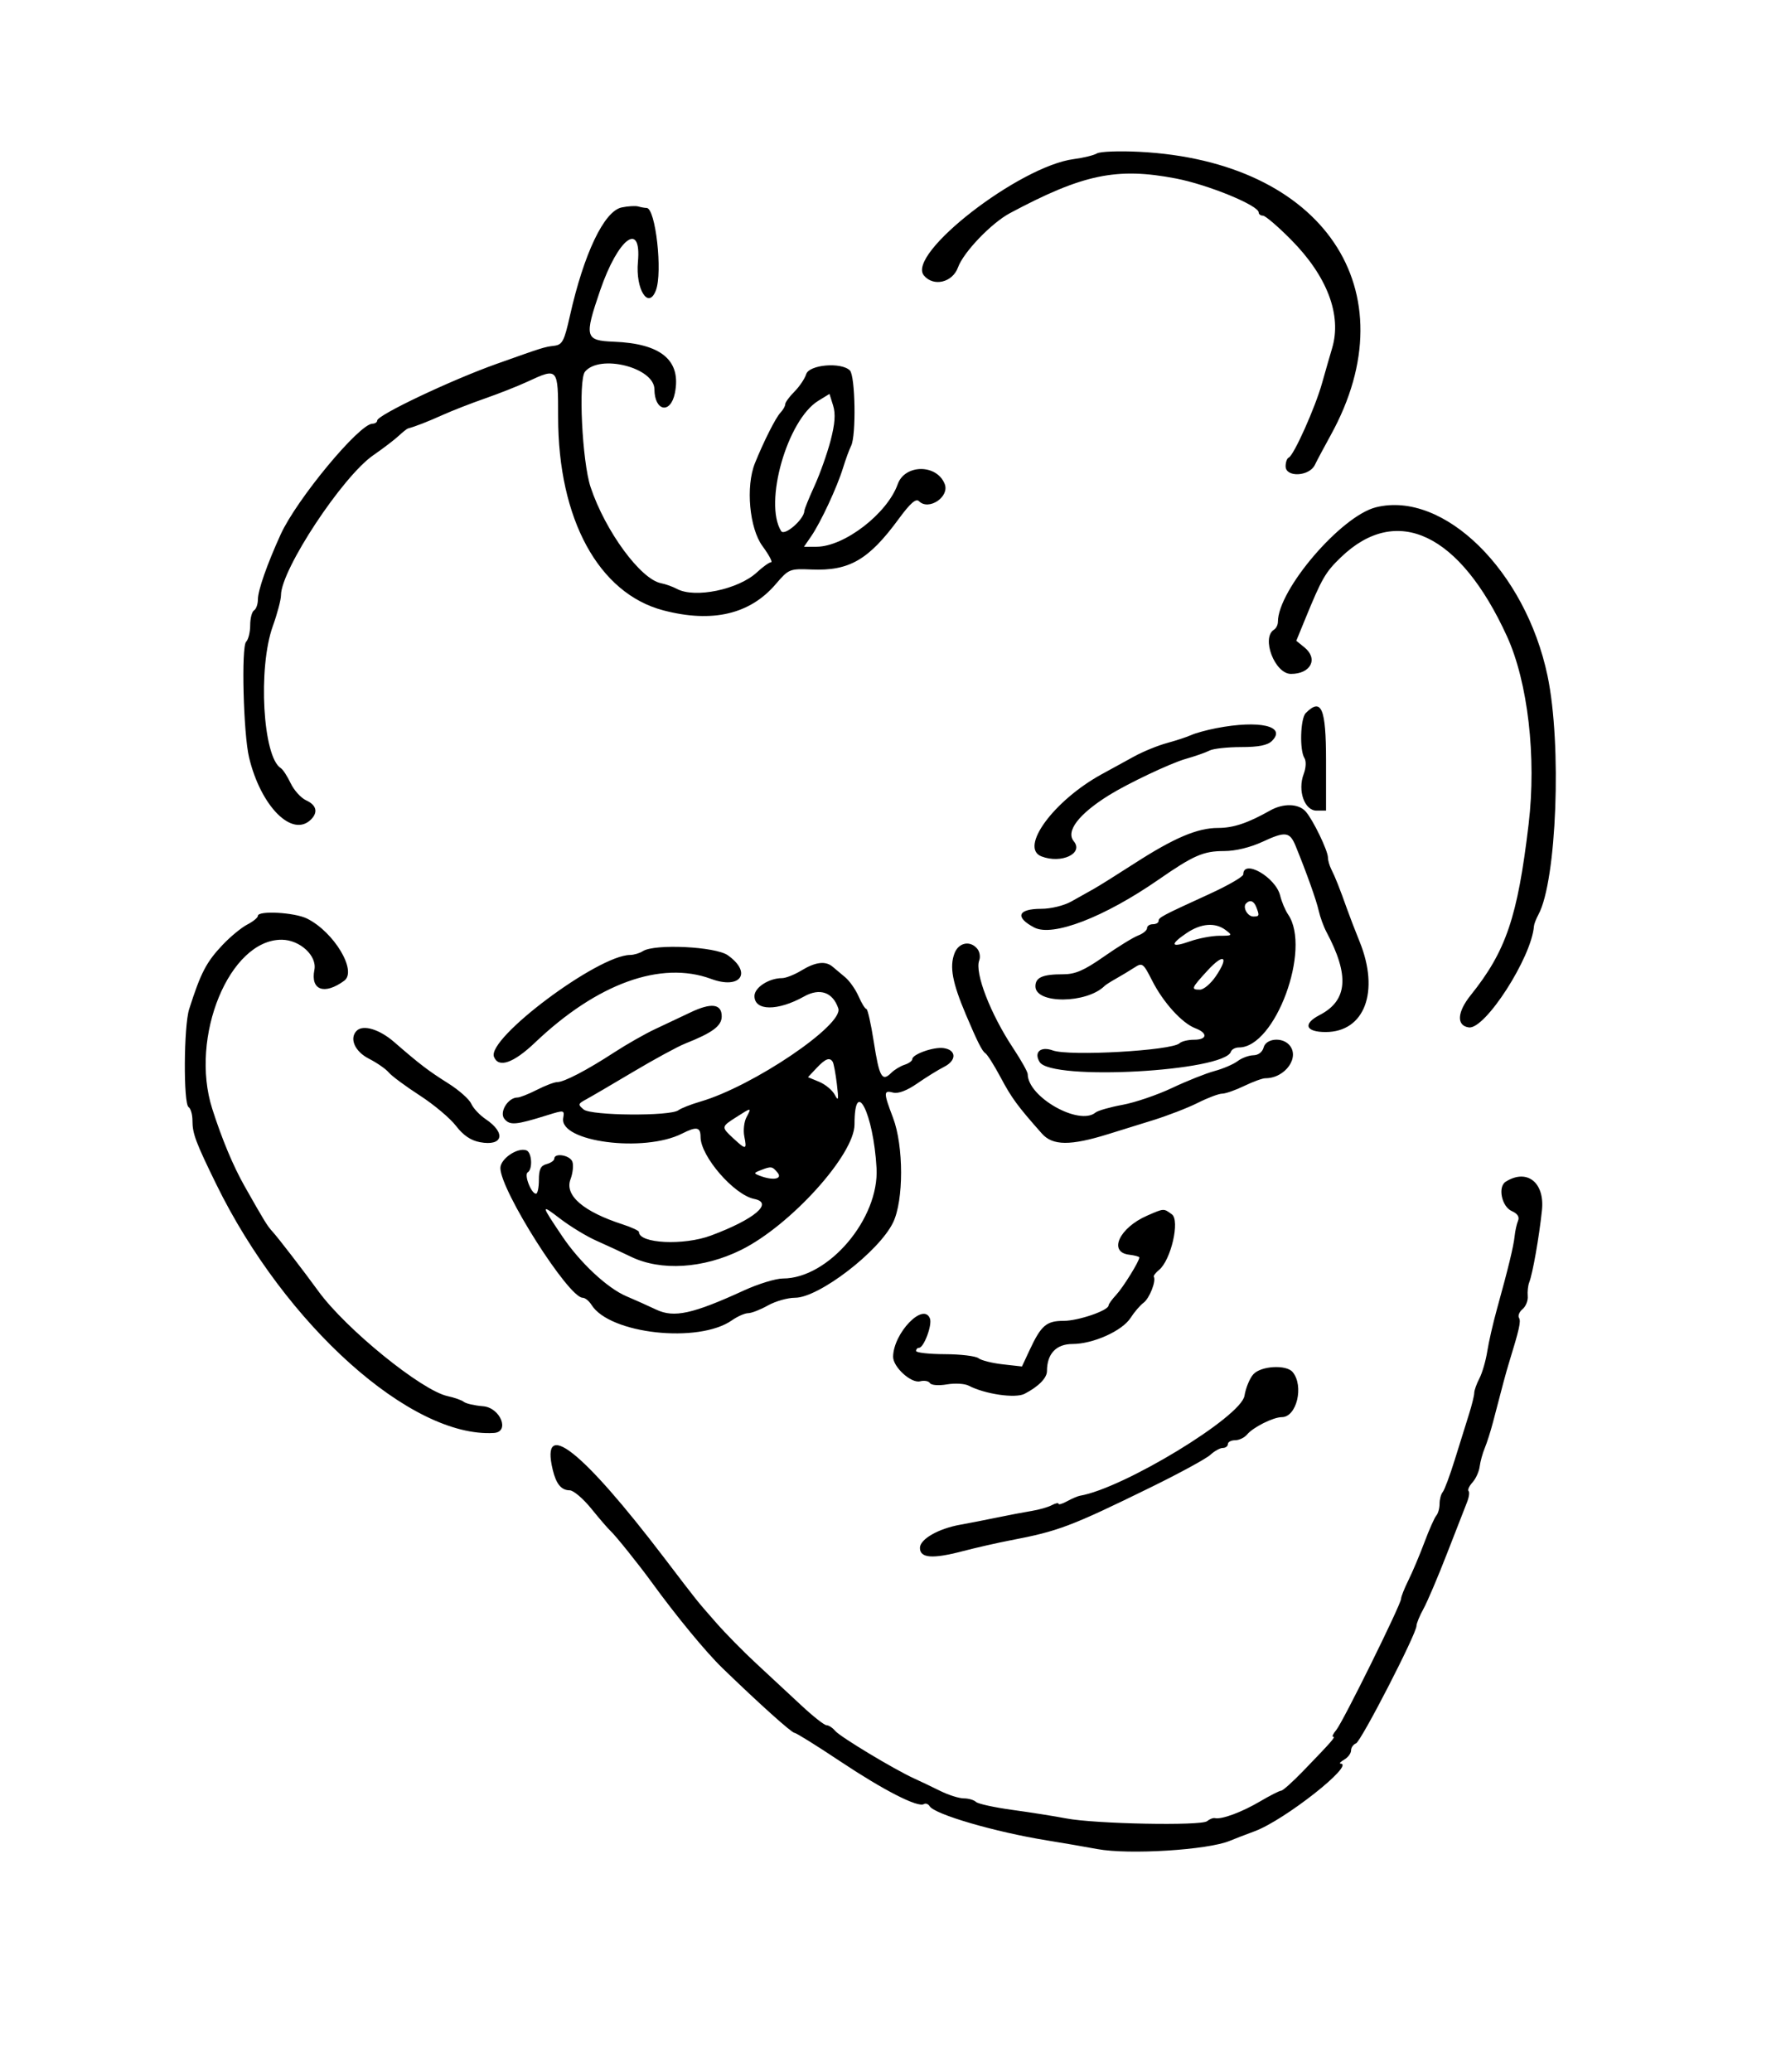 <svg id="svg" xmlns="http://www.w3.org/2000/svg" xmlns:xlink="http://www.w3.org/1999/xlink" width="400" height="463.793" viewBox="0, 0, 400,463.793"><g id="svgg"><path id="path0" d="M245.690 34.340 C 244.978 34.765,242.644 35.338,240.502 35.615 C 228.302 37.193,202.939 56.869,206.921 61.667 C 209.076 64.264,213.331 63.252,214.561 59.850 C 215.792 56.446,222.033 49.937,226.201 47.710 C 242.511 38.999,250.125 37.410,263.362 39.956 C 270.573 41.343,281.897 45.988,281.897 47.559 C 281.897 47.953,282.329 48.276,282.857 48.276 C 283.385 48.276,286.219 50.700,289.154 53.664 C 297.264 61.851,300.561 70.567,298.343 77.956 C 297.906 79.412,296.893 82.931,296.092 85.776 C 294.532 91.319,289.757 101.969,288.620 102.443 C 288.241 102.601,287.931 103.473,287.931 104.382 C 287.931 106.919,293.213 106.681,294.475 104.088 C 294.992 103.025,296.593 100.022,298.033 97.414 C 315.940 64.991,296.404 36.081,255.172 33.985 C 250.668 33.756,246.401 33.916,245.690 34.340 M139.224 46.441 C 135.301 47.264,130.779 56.732,127.643 70.690 C 126.354 76.424,125.952 77.184,124.086 77.411 C 121.887 77.678,121.638 77.756,111.207 81.464 C 101.064 85.070,84.483 92.931,84.483 94.134 C 84.483 94.516,83.998 94.838,83.405 94.851 C 80.424 94.915,66.433 111.796,62.855 119.645 C 59.807 126.332,57.759 132.185,57.759 134.204 C 57.759 135.250,57.371 136.345,56.897 136.638 C 56.422 136.931,56.034 138.428,56.034 139.965 C 56.034 141.501,55.624 143.170,55.121 143.672 C 54.011 144.782,54.507 164.243,55.782 169.564 C 58.411 180.547,65.482 187.622,69.655 183.448 C 71.280 181.823,70.876 180.220,68.576 179.172 C 67.414 178.643,65.851 176.922,65.105 175.348 C 64.358 173.775,63.364 172.250,62.895 171.960 C 58.861 169.467,57.736 149.529,61.101 140.167 C 62.108 137.366,62.931 134.252,62.931 133.245 C 62.931 127.534,76.699 106.667,83.613 101.901 C 85.787 100.402,88.326 98.467,89.256 97.600 C 90.187 96.733,91.142 95.974,91.379 95.913 C 92.953 95.505,95.791 94.401,99.138 92.895 C 101.272 91.934,105.539 90.271,108.621 89.199 C 111.703 88.127,115.970 86.442,118.103 85.455 C 124.992 82.265,125.000 82.274,125.000 93.325 C 125.000 116.216,134.075 132.863,148.617 136.651 C 159.521 139.491,167.958 137.518,173.726 130.778 C 176.649 127.364,176.830 127.290,181.785 127.492 C 190.225 127.837,194.557 125.323,201.262 116.191 C 203.885 112.619,205.142 111.521,205.826 112.205 C 207.992 114.371,212.692 111.247,211.589 108.374 C 209.858 103.863,202.659 103.872,201.058 108.387 C 198.732 114.946,189.138 122.354,182.915 122.395 L 180.055 122.414 181.682 120.043 C 183.822 116.923,187.482 109.066,188.809 104.741 C 189.391 102.845,190.207 100.619,190.623 99.796 C 191.779 97.509,191.558 84.144,190.345 82.931 C 188.424 81.011,181.238 81.622,180.558 83.763 C 180.232 84.790,179.042 86.553,177.914 87.682 C 176.785 88.810,175.862 90.076,175.862 90.495 C 175.862 90.914,175.375 91.769,174.780 92.395 C 173.725 93.505,171.032 98.843,169.074 103.704 C 166.981 108.903,167.834 118.259,170.764 122.244 C 172.228 124.234,173.097 125.862,172.695 125.862 C 172.294 125.862,170.867 126.881,169.524 128.125 C 165.374 131.974,155.637 133.991,151.612 131.836 C 150.664 131.329,149.062 130.755,148.052 130.560 C 143.472 129.678,135.554 118.885,132.274 109.052 C 130.376 103.363,129.489 85.052,131.022 83.204 C 134.345 79.201,146.534 82.286,146.565 87.137 C 146.596 92.109,150.196 92.771,151.154 87.981 C 152.610 80.698,148.114 76.916,137.500 76.497 C 131.018 76.241,130.819 75.506,134.405 65.030 C 138.415 53.318,143.718 49.315,142.872 58.639 C 142.316 64.775,145.216 69.378,146.891 65.016 C 148.447 60.958,146.827 46.552,144.814 46.552 C 144.425 46.552,143.590 46.405,142.958 46.225 C 142.327 46.046,140.647 46.143,139.224 46.441 M186.011 98.663 C 185.249 101.569,183.624 106.138,182.399 108.815 C 181.174 111.492,180.160 113.998,180.145 114.384 C 180.071 116.284,175.689 120.081,174.947 118.889 C 171.011 112.574,176.310 93.997,183.265 89.724 L 185.776 88.182 186.587 90.780 C 187.168 92.643,187.005 94.875,186.011 98.663 M308.190 113.556 C 300.386 115.479,286.207 132.019,286.207 139.199 C 286.207 139.868,285.819 140.655,285.345 140.948 C 282.408 142.763,285.503 150.862,289.133 150.862 C 293.581 150.862,295.297 147.475,292.144 144.922 L 290.322 143.447 292.247 138.749 C 296.071 129.417,296.814 128.129,300.319 124.753 C 312.831 112.703,326.974 119.423,337.496 142.419 C 342.194 152.685,344.137 169.501,342.358 184.483 C 339.883 205.316,337.312 212.903,329.375 222.796 C 326.335 226.586,326.161 229.599,328.959 229.999 C 332.606 230.520,343.027 214.326,343.550 207.328 C 343.585 206.853,344.036 205.690,344.551 204.741 C 348.648 197.203,349.814 166.651,346.591 151.293 C 341.658 127.787,323.370 109.815,308.190 113.556 M292.447 159.622 C 291.236 160.833,291.024 167.932,292.146 169.702 C 292.572 170.375,292.502 171.887,291.980 173.269 C 290.578 176.983,292.153 181.466,294.860 181.466 L 296.983 181.466 296.983 170.259 C 296.983 158.521,295.956 156.113,292.447 159.622 M272.414 163.007 C 270.280 163.420,267.759 164.110,266.810 164.542 C 265.862 164.974,263.417 165.780,261.378 166.332 C 259.338 166.885,256.041 168.228,254.050 169.317 C 252.060 170.406,248.754 172.217,246.705 173.342 C 235.965 179.235,228.241 189.792,233.260 191.718 C 237.703 193.423,242.755 191.059,240.493 188.333 C 238.639 186.098,241.586 182.238,248.368 178.017 C 252.628 175.367,262.160 170.855,265.517 169.900 C 267.651 169.294,270.070 168.447,270.893 168.019 C 271.717 167.592,274.890 167.241,277.944 167.241 C 281.894 167.241,283.897 166.842,284.882 165.857 C 288.191 162.548,282.052 161.145,272.414 163.007 M284.483 181.432 C 279.433 184.276,276.238 185.345,272.784 185.345 C 268.169 185.345,262.936 187.572,253.993 193.342 C 250.137 195.830,246.057 198.382,244.925 199.013 C 243.793 199.645,241.551 200.902,239.942 201.805 C 238.294 202.731,235.356 203.448,233.214 203.448 C 227.941 203.448,227.232 205.318,231.628 207.632 C 235.745 209.799,247.309 205.346,259.483 196.907 C 267.331 191.467,269.515 190.517,274.185 190.517 C 276.699 190.517,280.014 189.713,282.781 188.431 C 287.928 186.046,288.872 186.176,290.206 189.453 C 292.688 195.546,294.818 201.527,295.345 203.879 C 295.663 205.302,296.441 207.435,297.073 208.621 C 302.279 218.387,301.824 223.983,295.562 227.221 C 291.736 229.200,292.377 231.034,296.893 231.034 C 305.634 231.034,309.040 221.960,304.497 210.776 C 303.534 208.405,302.264 205.108,301.675 203.448 C 300.079 198.952,299.025 196.294,298.175 194.624 C 297.756 193.800,297.414 192.613,297.414 191.984 C 297.414 190.442,294.089 183.555,292.440 181.681 C 290.848 179.873,287.441 179.766,284.483 181.432 M278.448 195.746 C 278.448 196.250,275.054 198.216,270.905 200.114 C 260.103 205.056,259.483 205.385,259.483 206.180 C 259.483 206.574,258.901 206.897,258.190 206.897 C 257.478 206.897,256.897 207.294,256.897 207.780 C 256.897 208.266,255.998 209.005,254.899 209.423 C 253.800 209.841,250.352 211.965,247.236 214.143 C 242.782 217.256,240.827 218.103,238.097 218.103 C 233.500 218.103,231.897 218.802,231.897 220.803 C 231.897 224.785,243.403 224.701,247.414 220.690 C 247.651 220.453,248.815 219.714,250.000 219.049 C 251.185 218.384,253.006 217.287,254.046 216.611 C 255.847 215.441,256.038 215.581,258.051 219.545 C 260.528 224.424,264.733 229.055,267.716 230.189 C 270.565 231.272,270.390 232.759,267.414 232.759 C 266.086 232.759,264.631 233.111,264.181 233.541 C 262.446 235.199,239.488 236.499,235.776 235.149 C 233.057 234.160,231.481 235.565,232.851 237.758 C 235.491 241.986,274.211 239.867,275.696 235.413 C 275.866 234.901,276.679 234.483,277.503 234.483 C 285.611 234.483,293.759 212.411,288.491 204.718 C 287.850 203.782,287.048 201.876,286.709 200.482 C 285.709 196.377,278.448 192.214,278.448 195.746 M281.373 203.088 C 282.107 205.000,282.051 205.172,280.696 205.172 C 279.395 205.172,278.243 203.078,279.082 202.239 C 279.969 201.353,280.830 201.672,281.373 203.088 M57.759 205.027 C 57.759 205.421,56.692 206.294,55.388 206.966 C 54.084 207.639,51.616 209.667,49.904 211.472 C 46.209 215.367,44.969 217.742,42.361 225.923 C 41.147 229.731,41.052 247.110,42.241 247.845 C 42.716 248.138,43.103 249.500,43.103 250.872 C 43.103 253.767,43.822 255.686,48.423 265.086 C 63.880 296.660,92.081 321.916,110.615 320.785 C 114.264 320.562,112.066 315.121,108.201 314.806 C 106.310 314.653,104.370 314.212,103.890 313.828 C 103.410 313.444,101.775 312.865,100.257 312.540 C 94.446 311.298,77.473 297.528,71.311 289.056 C 67.948 284.433,62.247 277.029,61.061 275.745 C 59.872 274.457,59.267 273.474,54.764 265.517 C 52.214 261.010,49.700 254.993,47.535 248.215 C 42.397 232.127,51.412 210.259,63.135 210.372 C 67.188 210.411,71.041 213.977,70.414 217.110 C 69.504 221.659,72.642 222.805,77.092 219.550 C 80.049 217.387,74.829 208.658,68.773 205.637 C 65.987 204.247,57.759 203.791,57.759 205.027 M274.518 208.217 C 276.090 209.406,276.006 209.483,273.118 209.483 C 271.427 209.483,268.444 210.047,266.488 210.738 C 262.227 212.241,261.919 211.475,265.744 208.890 C 269.008 206.684,272.170 206.441,274.518 208.217 M213.772 213.418 C 212.628 216.425,213.290 219.972,216.335 227.155 C 218.911 233.234,219.968 235.330,220.678 235.769 C 221.120 236.042,222.665 238.486,224.112 241.200 C 226.579 245.828,227.889 247.611,233.344 253.762 C 235.772 256.500,239.736 256.526,248.276 253.862 C 250.409 253.196,254.871 251.811,258.190 250.784 C 261.509 249.757,266.054 247.996,268.290 246.872 C 270.527 245.748,272.970 244.828,273.720 244.828 C 274.470 244.828,276.689 244.052,278.652 243.103 C 280.615 242.155,282.749 241.379,283.394 241.379 C 287.935 241.379,291.309 236.482,288.621 233.793 C 286.939 232.111,283.519 232.531,283.008 234.483 C 282.739 235.514,281.818 236.218,280.718 236.234 C 279.707 236.249,278.115 236.839,277.182 237.545 C 276.248 238.251,273.921 239.249,272.009 239.764 C 270.098 240.278,265.819 241.983,262.500 243.551 C 259.181 245.120,254.182 246.821,251.390 247.332 C 248.599 247.843,245.882 248.621,245.352 249.060 C 241.692 252.098,230.172 245.573,230.172 240.461 C 230.172 239.966,228.707 237.351,226.916 234.651 C 221.810 226.952,218.254 217.752,219.315 214.987 C 219.613 214.210,219.415 213.042,218.875 212.391 C 217.282 210.471,214.694 210.992,213.772 213.418 M143.966 212.931 C 143.254 213.391,141.969 213.773,141.109 213.780 C 133.893 213.841,109.039 232.421,110.629 236.566 C 111.625 239.163,114.988 238.003,119.828 233.394 C 133.726 220.162,148.029 214.990,159.256 219.137 C 165.841 221.570,168.534 217.782,163.013 213.852 C 160.264 211.894,146.593 211.233,143.966 212.931 M272.283 218.567 C 271.170 220.202,269.580 221.543,268.750 221.546 C 266.667 221.554,266.795 221.233,270.465 217.242 C 274.138 213.247,275.320 214.108,272.283 218.567 M179.505 217.245 C 177.953 218.191,175.993 218.966,175.151 218.966 C 172.217 218.966,168.979 221.063,168.972 222.968 C 168.960 226.333,174.172 226.378,180.103 223.064 C 183.622 221.098,186.540 222.121,187.749 225.746 C 188.975 229.425,168.625 243.176,156.897 246.594 C 154.763 247.216,152.530 248.092,151.935 248.541 C 150.124 249.906,132.402 249.768,130.723 248.375 C 129.397 247.274,129.437 247.097,131.236 246.127 C 132.311 245.547,137.069 242.765,141.810 239.944 C 146.552 237.123,151.789 234.277,153.448 233.619 C 159.593 231.184,161.638 229.662,161.638 227.524 C 161.638 224.707,159.299 224.412,154.639 226.641 C 152.562 227.635,149.019 229.307,146.767 230.358 C 144.515 231.408,140.375 233.762,137.566 235.589 C 131.380 239.613,126.331 242.241,124.786 242.241 C 124.156 242.241,122.119 243.017,120.259 243.966 C 118.399 244.914,116.437 245.690,115.900 245.690 C 113.764 245.690,111.747 249.005,112.979 250.489 C 114.203 251.963,115.515 251.851,122.494 249.674 C 126.380 248.463,126.448 248.474,126.137 250.297 C 125.232 255.616,144.225 258.091,152.759 253.766 C 156.004 252.121,156.896 252.285,156.900 254.526 C 156.907 258.854,164.394 267.491,168.924 268.397 C 173.332 269.279,168.981 272.958,159.235 276.589 C 153.094 278.877,143.103 278.383,143.103 275.790 C 143.103 275.507,141.455 274.742,139.440 274.088 C 130.625 271.231,126.415 267.596,127.768 264.010 C 128.297 262.608,128.485 260.822,128.185 260.041 C 127.626 258.583,124.138 258.015,124.138 259.382 C 124.138 259.801,123.362 260.347,122.414 260.595 C 121.093 260.940,120.690 261.770,120.690 264.143 C 120.690 265.847,120.399 267.238,120.043 267.235 C 118.978 267.224,117.329 262.978,118.185 262.450 C 119.353 261.728,119.126 257.960,117.888 257.518 C 115.893 256.806,112.069 259.412,112.069 261.484 C 112.069 266.472,127.328 290.517,130.494 290.517 C 131.037 290.517,131.931 291.237,132.480 292.116 C 136.544 298.623,156.440 300.807,163.926 295.567 C 165.185 294.686,166.822 293.966,167.564 293.966 C 168.306 293.966,170.294 293.190,171.983 292.241 C 173.671 291.293,176.408 290.517,178.064 290.517 C 183.386 290.517,196.874 280.165,200.020 273.666 C 202.417 268.715,202.406 256.538,200.000 250.206 C 197.847 244.544,197.852 244.016,200.047 244.590 C 201.171 244.884,203.137 244.137,205.434 242.542 C 207.424 241.161,210.133 239.485,211.454 238.818 C 214.292 237.386,214.223 235.039,211.332 234.628 C 209.111 234.312,204.310 236.013,204.310 237.115 C 204.310 237.500,203.537 238.060,202.591 238.360 C 201.646 238.661,200.291 239.487,199.581 240.198 C 197.547 242.231,196.921 241.108,195.696 233.228 C 195.065 229.177,194.319 225.862,194.037 225.862 C 193.755 225.862,192.974 224.601,192.301 223.060 C 191.629 221.519,190.273 219.587,189.289 218.766 C 188.305 217.945,187.031 216.878,186.459 216.395 C 184.881 215.065,182.629 215.340,179.505 217.245 M79.885 230.747 C 78.182 232.450,79.460 235.386,82.601 236.988 C 84.411 237.912,86.419 239.303,87.064 240.080 C 87.709 240.858,90.833 243.173,94.006 245.226 C 97.179 247.278,100.833 250.345,102.127 252.042 C 103.728 254.141,105.437 255.306,107.477 255.688 C 112.649 256.659,113.401 253.643,108.764 250.527 C 107.431 249.631,105.980 248.081,105.541 247.082 C 105.101 246.083,102.802 244.043,100.431 242.548 C 95.884 239.683,94.017 238.258,88.258 233.257 C 84.980 230.412,81.318 229.314,79.885 230.747 M186.503 237.716 C 186.722 238.071,187.138 240.302,187.427 242.672 C 187.859 246.205,187.777 246.644,186.976 245.104 C 186.438 244.071,184.865 242.757,183.479 242.183 L 180.960 241.139 182.871 239.104 C 184.860 236.987,185.827 236.617,186.503 237.716 M196.313 261.487 C 196.940 272.795,185.560 286.207,175.338 286.207 C 173.754 286.207,169.829 287.411,166.616 288.883 C 155.123 294.149,150.964 295.059,146.983 293.179 C 145.086 292.283,142.076 290.934,140.293 290.181 C 136.019 288.377,129.851 282.610,125.899 276.725 C 121.078 269.546,121.070 269.471,125.498 272.851 C 127.767 274.583,131.396 276.785,133.562 277.743 C 135.728 278.702,139.220 280.319,141.322 281.338 C 148.010 284.579,157.519 283.991,165.969 279.815 C 177.024 274.351,191.379 258.483,191.379 251.727 C 191.379 240.817,195.634 249.234,196.313 261.487 M167.185 250.105 C 166.647 251.112,166.429 253.051,166.702 254.416 C 167.303 257.423,167.080 257.463,164.269 254.858 C 161.497 252.290,161.501 252.257,164.871 250.099 C 168.350 247.871,168.381 247.871,167.185 250.105 M174.138 262.500 C 175.336 263.944,173.122 264.342,170.177 263.211 C 168.770 262.671,168.780 262.583,170.322 261.979 C 172.720 261.039,172.952 261.071,174.138 262.500 M337.215 264.546 C 335.404 265.695,336.330 270.124,338.589 271.115 C 339.864 271.674,340.350 272.421,339.991 273.270 C 339.689 273.984,339.343 275.539,339.222 276.724 C 338.989 279.005,337.799 283.910,335.248 293.103 C 334.393 296.185,333.422 300.430,333.090 302.535 C 332.757 304.641,331.968 307.356,331.334 308.570 C 330.701 309.783,330.181 311.247,330.178 311.823 C 330.175 312.399,329.648 314.533,329.008 316.565 C 328.367 318.596,326.940 323.168,325.835 326.724 C 324.731 330.280,323.509 333.558,323.121 334.009 C 322.732 334.459,322.414 335.642,322.414 336.638 C 322.414 337.634,322.086 338.817,321.686 339.267 C 321.286 339.718,320.087 342.414,319.023 345.259 C 317.958 348.103,316.346 351.922,315.440 353.745 C 314.534 355.568,313.793 357.438,313.793 357.900 C 313.793 359.132,300.757 385.512,299.272 387.284 C 298.577 388.114,298.263 388.793,298.573 388.793 C 299.185 388.793,298.347 389.751,291.866 396.459 C 289.527 398.881,287.313 400.862,286.947 400.862 C 286.582 400.862,284.421 401.960,282.144 403.302 C 278.105 405.684,273.587 407.352,272.108 407.008 C 271.702 406.913,270.908 407.220,270.342 407.689 C 269.035 408.774,245.232 408.310,238.793 407.074 C 236.185 406.574,230.754 405.714,226.724 405.164 C 222.694 404.614,219.028 403.809,218.578 403.375 C 218.127 402.941,216.903 402.586,215.857 402.586 C 214.812 402.586,212.465 401.849,210.642 400.948 C 208.819 400.047,206.164 398.780,204.741 398.133 C 200.259 396.093,188.141 388.792,187.046 387.472 C 186.468 386.776,185.593 386.207,185.102 386.207 C 184.610 386.207,182.030 384.170,179.369 381.681 C 176.708 379.192,172.212 375.015,169.378 372.399 C 166.543 369.783,162.478 365.649,160.345 363.214 C 155.882 358.119,156.459 358.840,148.732 348.707 C 130.398 324.666,120.968 317.223,123.791 329.022 C 124.554 332.210,125.718 333.621,127.588 333.621 C 128.421 333.621,130.595 335.463,132.420 337.716 C 134.244 339.968,136.166 342.198,136.692 342.672 C 137.791 343.665,143.062 350.226,145.908 354.144 C 151.459 361.787,158.096 369.838,161.794 373.416 C 170.116 381.467,177.317 387.931,177.964 387.931 C 178.328 387.931,182.958 390.816,188.253 394.343 C 197.958 400.805,205.577 404.695,206.915 403.868 C 207.313 403.622,207.898 403.838,208.214 404.349 C 209.344 406.179,222.912 410.128,234.483 411.995 C 238.039 412.569,243.110 413.441,245.753 413.933 C 252.813 415.246,270.530 414.146,275.431 412.090 C 276.379 411.693,278.901 410.720,281.034 409.929 C 287.719 407.450,303.595 394.936,300.226 394.801 C 299.865 394.787,300.248 394.380,301.078 393.896 C 301.907 393.413,302.586 392.497,302.586 391.860 C 302.586 391.223,303.085 390.510,303.694 390.277 C 304.834 389.839,317.241 365.749,317.241 363.974 C 317.241 363.429,317.945 361.711,318.805 360.156 C 319.666 358.600,322.026 353.060,324.051 347.845 C 326.075 342.629,328.101 337.439,328.553 336.311 C 329.005 335.183,329.166 334.051,328.910 333.795 C 328.654 333.539,329.049 332.661,329.788 331.845 C 330.527 331.028,331.247 329.445,331.388 328.326 C 331.529 327.208,332.048 325.323,332.542 324.138 C 333.037 322.953,333.869 320.334,334.393 318.319 C 336.564 309.964,337.303 307.218,337.931 305.172 C 340.299 297.464,340.676 295.781,340.203 295.017 C 339.912 294.546,340.271 293.665,341.001 293.060 C 341.731 292.454,342.251 291.149,342.156 290.160 C 342.062 289.171,342.214 287.780,342.493 287.069 C 343.267 285.102,344.708 276.931,345.342 270.925 C 345.999 264.697,341.968 261.533,337.215 264.546 M256.921 272.134 C 250.678 274.852,248.153 280.314,252.879 280.876 C 254.140 281.026,255.172 281.305,255.172 281.497 C 255.172 282.337,251.540 288.200,249.986 289.869 C 249.045 290.878,248.276 291.945,248.276 292.238 C 248.276 293.367,241.499 295.690,238.206 295.690 C 234.344 295.690,233.168 296.707,230.560 302.305 L 228.884 305.903 224.571 305.419 C 222.199 305.153,219.755 304.538,219.140 304.052 C 218.524 303.566,215.130 303.159,211.597 303.148 C 208.063 303.136,205.172 302.811,205.172 302.425 C 205.172 302.040,205.466 301.724,205.824 301.724 C 206.905 301.724,208.824 296.600,208.276 295.174 C 206.840 291.431,200.108 298.390,200.024 303.703 C 199.988 306.015,204.082 309.744,206.082 309.220 C 207.003 308.980,207.991 309.161,208.277 309.625 C 208.570 310.098,210.230 310.225,212.071 309.913 C 213.872 309.609,216.062 309.734,216.940 310.192 C 220.594 312.097,227.399 313.091,229.464 312.022 C 232.589 310.404,234.483 308.484,234.483 306.935 C 234.483 303.063,236.541 300.876,240.192 300.869 C 244.845 300.860,251.359 297.927,253.227 294.999 C 254.043 293.719,255.353 292.197,256.137 291.615 C 257.440 290.647,258.970 286.764,258.421 285.817 C 258.294 285.598,258.810 284.917,259.568 284.304 C 262.241 282.143,264.315 273.203,262.459 271.846 C 260.592 270.481,260.733 270.473,256.921 272.134 M280.700 307.652 C 279.895 308.541,279.003 310.706,278.718 312.462 C 277.951 317.193,251.651 333.165,241.871 334.839 C 241.364 334.926,240.075 335.477,239.009 336.063 C 237.942 336.650,237.069 336.908,237.069 336.638 C 237.069 336.367,236.390 336.509,235.560 336.952 C 234.731 337.396,232.694 337.978,231.034 338.247 C 229.375 338.516,225.884 339.179,223.276 339.721 C 220.668 340.263,216.983 340.983,215.086 341.320 C 210.155 342.199,206.034 344.563,206.034 346.514 C 206.034 348.802,208.812 349.024,215.517 347.273 C 218.599 346.468,223.448 345.366,226.293 344.823 C 237.038 342.774,239.810 341.727,257.759 332.937 C 264.159 329.802,270.149 326.540,271.068 325.688 C 271.987 324.835,273.248 324.138,273.869 324.138 C 274.491 324.138,275.000 323.750,275.000 323.276 C 275.000 322.802,275.728 322.414,276.619 322.414 C 277.509 322.414,278.713 321.840,279.295 321.139 C 280.655 319.500,285.176 317.241,287.096 317.241 C 290.412 317.241,292.084 310.255,289.511 307.154 C 288.087 305.438,282.413 305.759,280.700 307.652 " stroke="none" fill="#000000" fill-rule="evenodd">
</path></g></svg>